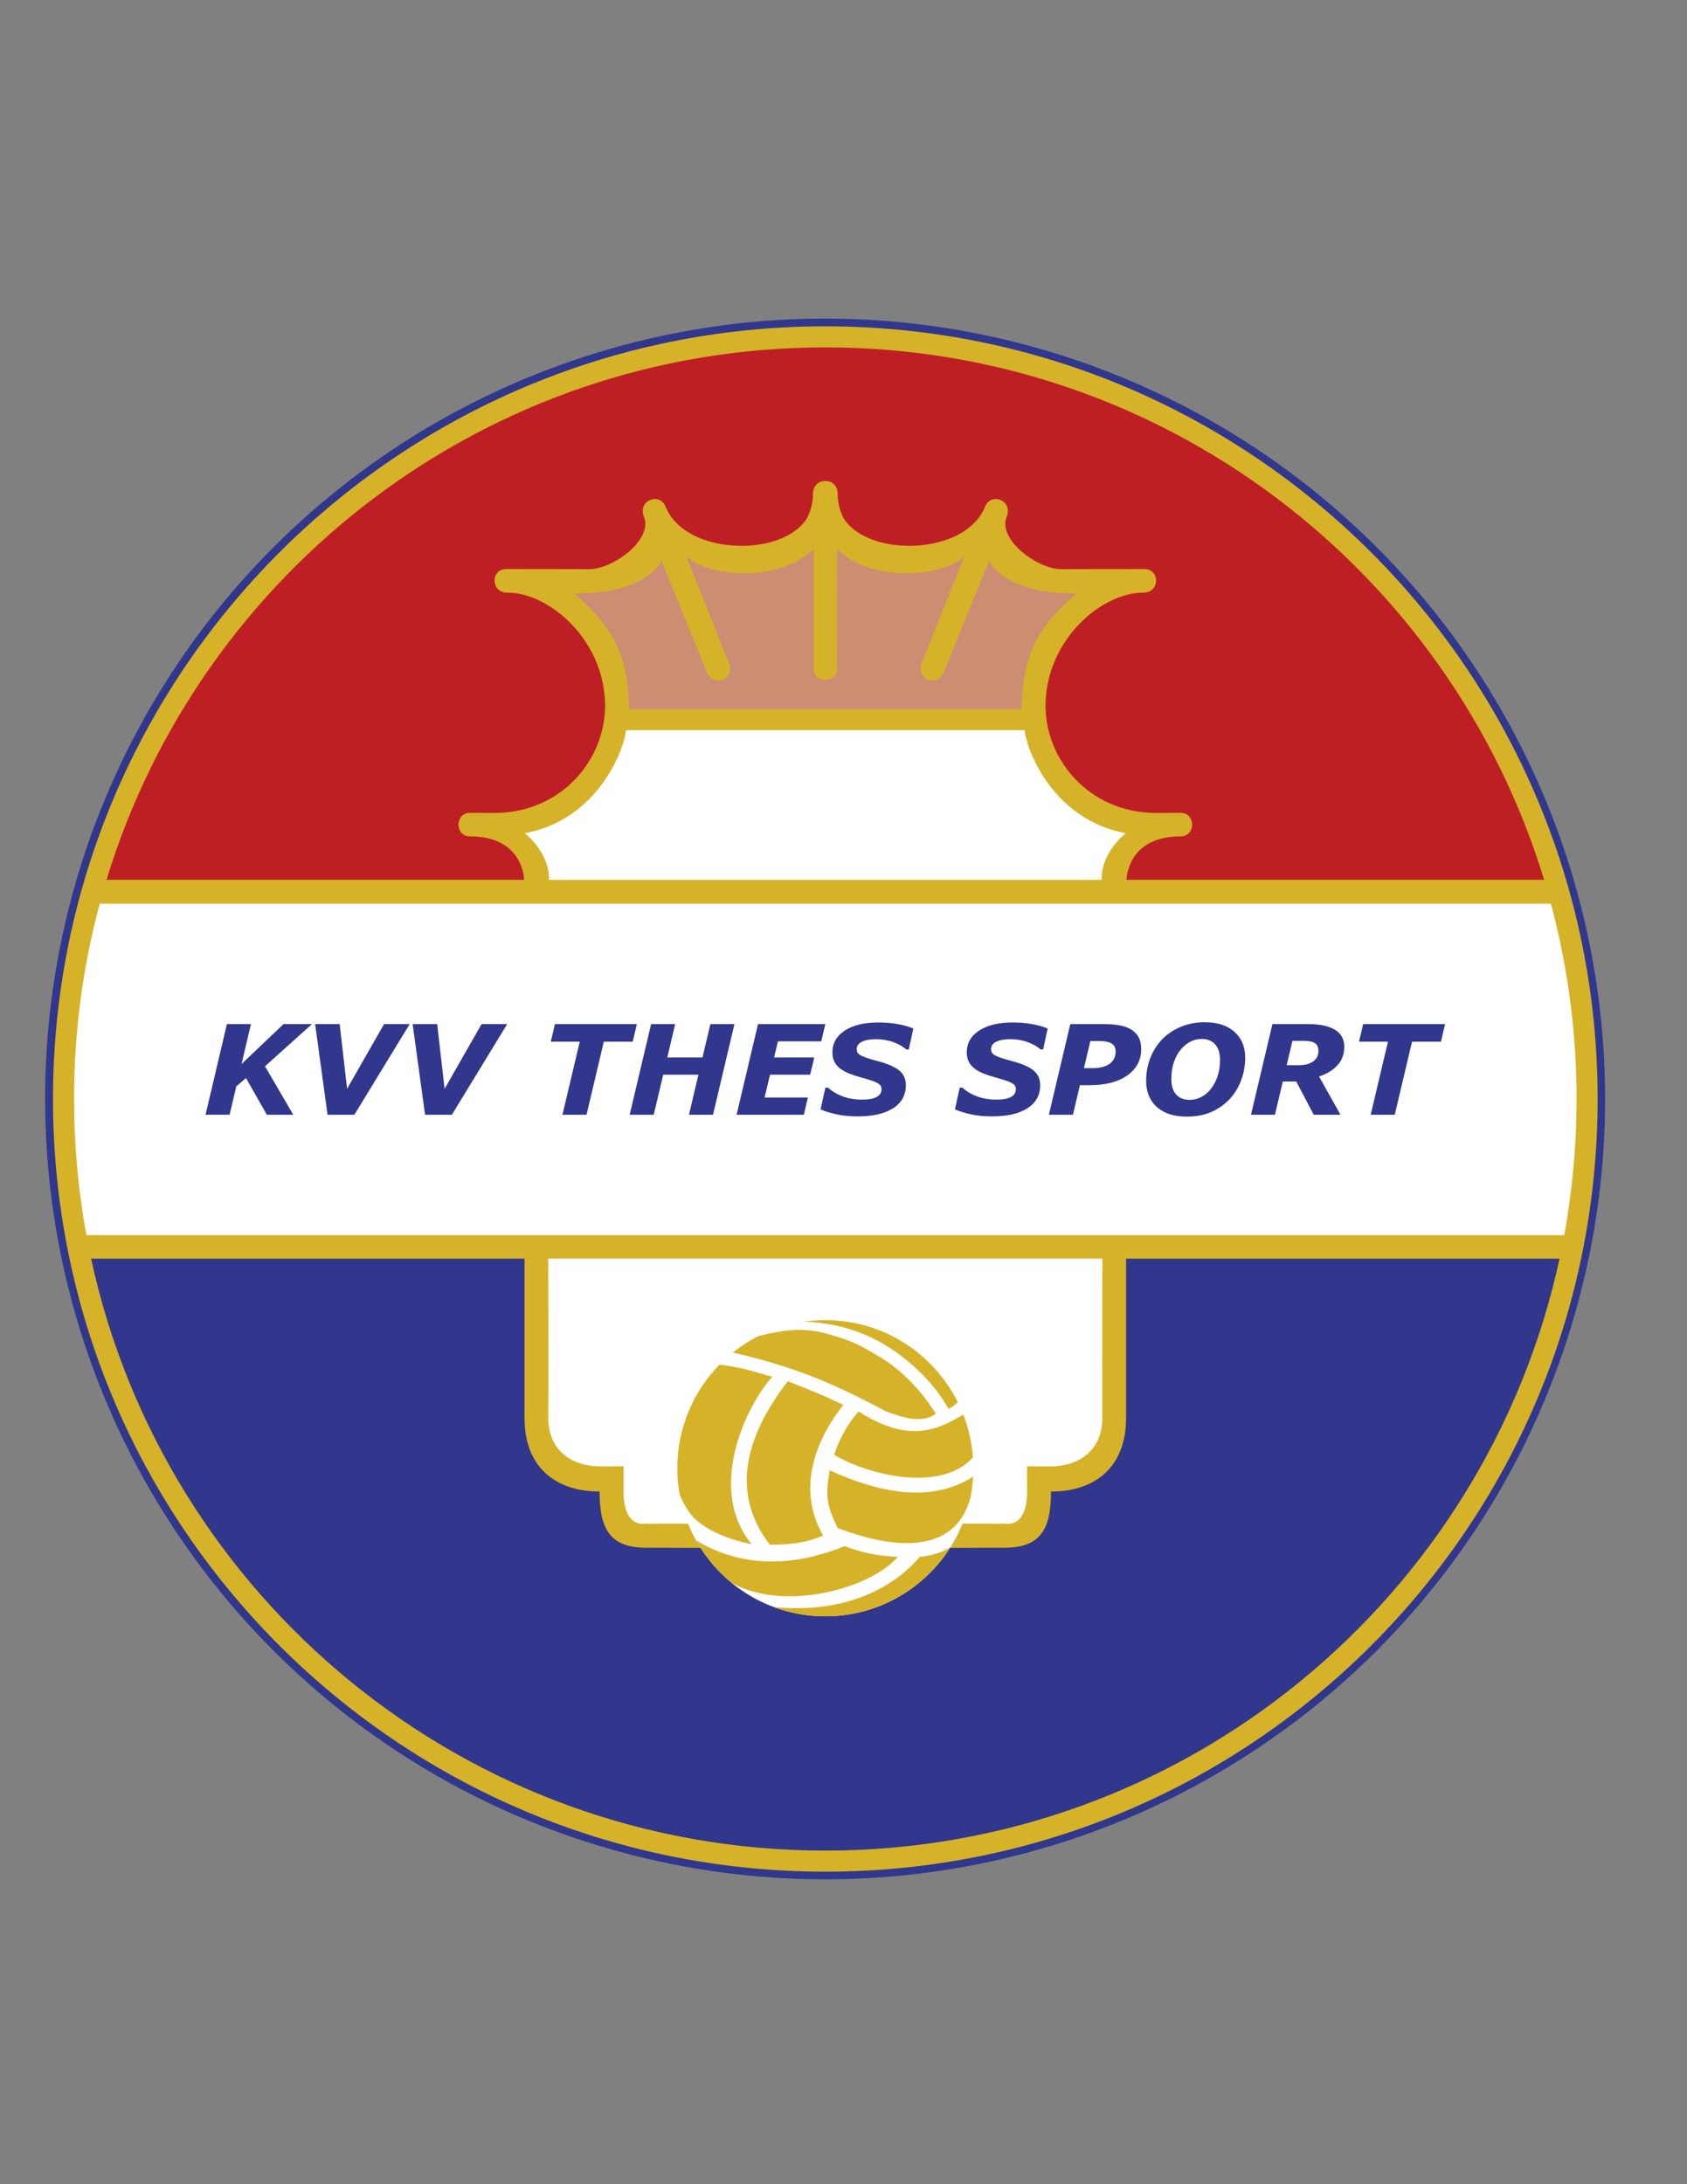 <?xml version="1.0" encoding="iso-8859-1"?>
<!-- Generator: Adobe Illustrator 24.0.1, SVG Export Plug-In . SVG Version: 6.00 Build 0)  -->
<svg version="1.1" id="Layer_1" xmlns="http://www.w3.org/2000/svg" xmlns:xlink="http://www.w3.org/1999/xlink" x="0px" y="0px"
	 viewBox="0 0 612 792" style="enable-background:new 0 0 612 792;" xml:space="preserve">
<rect x="0" y="0" width="612" height="792" fill="#808080" stroke="none"/>
<ellipse transform="matrix(0.707 -0.707 0.707 0.707 -194.089 328.426)" style="fill:#30378C;" cx="299.401" cy="398.499" rx="283" ry="283"/>
<path style="fill:#D6B229;" d="M299.401,678.676c154.739,0,280.176-125.444,280.176-280.179
	c0-154.733-125.437-280.173-280.176-280.173c-154.738,0-280.175,125.44-280.175,280.173
	C19.226,553.232,144.663,678.676,299.401,678.676"/>
<path style="fill:#30378C;" d="M408.509,456.409v57.536c0,0.119,0,0.229,0,0.327c0,17.443-10.994,26.596-27.225,26.563
	c0,13.978-3.96,20.501-17.356,20.377c-0.02,0-19.117,0.071-18.987,0.057l-45.54-0.022l-45.54,0.022
	c0.129,0.014-18.967-0.057-18.988-0.057c-13.395,0.124-17.354-6.399-17.354-20.377c-16.231,0.032-27.224-9.12-27.224-26.563
	c0-0.098,0-0.208,0-0.327v-57.536H33.049c26.554,122.696,135.707,214.63,266.352,214.63c130.645,0,239.8-91.934,266.352-214.63
	H408.509z"/>
<path style="fill:#BE1F24;" d="M170.567,303.284c-5.644,0-5.644-8.543-0.009-8.538c3.24,0,8.878,0.029,8.921,0.029
	c24.485-0.025,40.779-19.883,40.009-40.327c-0.859-22.918-20.422-39.589-35.483-39.556c-6.07,0.011-6.065-8.557-0.368-8.551
	c4.332,0.004,25.048-0.006,30.083,0.043c8.545,0.078,23.26-10.648,19.886-18.993c-2.386-5.913,5.662-9.073,7.86-3.632
	c7.209,17.795,42.48,18.414,51.281,4.174c0,0,2.171-3.695,2.162-8.616c-0.011-3.42,2.287-5.02,4.494-4.852
	c2.208-0.168,4.505,1.431,4.494,4.852c-0.009,4.921,2.162,8.616,2.162,8.616c8.801,14.24,44.072,13.621,51.28-4.174
	c2.198-5.44,10.247-2.28,7.861,3.632c-3.373,8.345,11.34,19.07,19.885,18.993c5.035-0.049,25.752-0.039,30.083-0.043
	c5.697-0.006,5.702,8.562-0.369,8.551c-15.061-0.034-34.623,16.638-35.482,39.556c-0.77,20.444,15.524,40.302,40.009,40.327
	c0.043,0,5.68-0.029,8.92-0.029c5.636-0.005,5.636,8.538-0.009,8.538c-19.442,0-19.568,15.731-19.568,15.731v0.007h151.487
	c-34.018-111.744-137.883-193.061-260.753-193.061S72.665,207.278,38.648,319.022h151.487v-0.007
	C190.135,319.015,190.01,303.284,170.567,303.284z"/>
<path style="fill:#FFFFFF;" d="M571.94,398.497c0-24.494-3.251-48.226-9.311-70.807H36.172c-6.059,22.581-9.309,46.313-9.309,70.807
	c0,16.86,1.542,33.357,4.473,49.371h536.133C570.398,431.854,571.94,415.357,571.94,398.497z"/>
<path style="fill:#FFFFFF;" d="M371.707,264.78c-0.169,0.009-144.443,0.009-144.613,0c-0.896,8.067-10.799,32.578-36.731,37.356
	c0,0,8.953,6.7,8.803,16.91c-0.012,0.012,200.48,0.012,200.469,0c-0.15-10.209,8.804-16.91,8.804-16.91
	C382.506,297.358,372.603,272.847,371.707,264.78z"/>
<path style="fill:#CD8D73;" d="M390.608,215.158c-26.397,0.42-31.815-11.783-31.81-11.783
	c-6.942,17.032-16.316,40.213-16.392,40.401c-2.153,5.401-10.544,3.039-7.93-3.626c11.742-29.304,15.479-38.714,15.441-38.599
	c-7.777,8.161-35.314,9.481-46.27-2.678c0,0,0.013,42.462,0.013,43.714c0,2.495-2.13,3.979-4.259,4.046
	c-2.128-0.067-4.258-1.551-4.258-4.046c0-1.253,0.014-43.714,0.014-43.714c-10.956,12.159-38.493,10.838-46.271,2.678
	c-0.038-0.116,3.7,9.295,15.441,38.599c2.614,6.665-5.778,9.027-7.931,3.626c-0.075-0.188-9.449-23.369-16.391-40.401
	c0.003,0-5.414,12.203-31.812,11.783c11.105,9.769,19.989,19.349,19.974,42.042h142.466
	C370.619,234.507,379.504,224.927,390.608,215.158z"/>
<path style="fill:#FFFFFF;" d="M399.908,456.385H198.895c0,0,0.087,37.552,0.019,57.872c-0.042,10.267,6.941,17.458,19.025,17.472
	c-0.014-0.014,8.445-0.028,8.268-0.037c0.019,0.023,0.019,9.002-0.009,9.041c0,14.459,8.712,11.597,8.742,11.624
	c0.029-0.046-0.04,0.212-0.04,0.166l14.723-0.007c7.967,19.676,27.247,33.561,49.778,33.561c22.532,0,41.81-13.885,49.779-33.561
	l14.723,0.007c0,0.046-0.068-0.212-0.04-0.166c0.031-0.027,8.742,2.836,8.742-11.624c-0.027-0.039-0.027-9.017-0.009-9.041
	c-0.178,0.009,8.281,0.023,8.268,0.037c12.084-0.014,19.067-7.205,19.025-17.472C399.82,493.937,399.908,456.385,399.908,456.385z"
	/>
<path style="fill:#D6B229;" d="M325.677,564.5c-11.127-0.3-19.217-3.885-19.217-3.885c-13.566,5.535-33.968,9.957-53.923-2.033
	c3.32,5.926,7.726,11.159,12.956,15.425C284.919,584.74,316.34,575.736,325.677,564.5z"/>
<path style="fill:#D6B229;" d="M280.66,582.706c5.835,2.174,12.148,3.369,18.741,3.369c19.15,0,35.948-10.033,45.455-25.12
	c-4.667,3.175-11.207,3.568-11.207,3.568C326.915,572.684,310.235,585.644,280.66,582.706z"/>
<path style="fill:#D6B229;" d="M344.068,510.795c1.603-0.46,2.108-1.393,3.421-2.313c-8.795-17.66-27.02-29.801-48.088-29.801
	c-2.608,0-5.17,0.197-7.68,0.556c14.81,0.588,26.867,5.346,37.816,14.505C332.634,496.369,339.184,502.075,344.068,510.795z"/>
<path style="fill:#D6B229;" d="M339.511,512.589c-5.118-8.006-12.114-15.745-20.683-20.763c-8.091-4.773-10.311-5.974-21.226-8.829
	c-7.614-1.438-13.515-0.724-22.081,1.366c-0.278,0.108-0.572,0.233-0.872,0.367c-3.111,1.62-6.044,3.532-8.762,5.707
	c24.814,5.772,38.001,12.11,55.681,21.414C326.094,513.408,334.122,516.731,339.511,512.589z"/>
<path style="fill:#D6B229;" d="M272.66,559.902c-15.944-19.349-2.913-48.964,7.494-60.668c-7.583-2.111-10.495-3.302-19.117-4.412
	c-9.48,9.683-15.331,22.934-15.331,37.554c0,3.26,0.305,6.445,0.861,9.545c1.229,3.046,3.352,6.842,5.634,8.902
	C259.579,557.75,272.66,559.902,272.66,559.902z"/>
<path style="fill:#D6B229;" d="M305.947,509.438c-7.345-3.517-11.419-5.188-20.166-8.595c-20.527,26.578-16.924,45.92-6.452,59.297
	c7.138,0,13.324-0.718,19.273-3.348C288.133,538.645,297.412,520.011,305.947,509.438z"/>
<path style="fill:#D6B229;" d="M311.453,511.8c-6.427,7.263-8.836,15.71-8.836,15.71c11.348,7.004,38.544,14.092,50.327,0.979
	c-0.392-5.452-1.594-10.678-3.491-15.56C340.617,518.163,330.158,523.77,311.453,511.8z"/>
<path style="fill:#D6B229;" d="M300.986,533.146c-1.67,10.035-0.984,12.629,2.855,20.897c23.179,8.865,43.124,8.263,48.205-11.058
	c0.494-2.459,0.816-4.978,0.961-7.546C342.765,542.026,326.981,545.012,300.986,533.146z"/>
<path style="fill:#30378C;" d="M106.389,404.206h-9.578l-7.571-13.284l-3.518,2.982l-2.43,10.302h-8.726l7.747-32.855h8.726
	l-3.414,14.482l15.211-14.482h10.315l-17.014,15.291L106.389,404.206z"/>
<path style="fill:#30378C;" d="M148.614,371.351l-20.061,32.855h-9.726l-4.501-32.855h8.899l2.688,23.466l13.407-23.466H148.614z"/>
<path style="fill:#30378C;" d="M183.987,371.351l-20.061,32.855h-9.725l-4.501-32.855h8.899l2.688,23.466l13.407-23.466H183.987z"/>
<path style="fill:#30378C;" d="M229.538,377.706h-10.492l-6.27,26.501h-8.728l6.269-26.501h-10.499l1.493-6.354h29.719
	L229.538,377.706z"/>
<path style="fill:#30378C;" d="M266.434,371.351l-7.769,32.855h-8.727l3.433-14.519h-12.782l-3.433,14.519h-8.727l7.77-32.855h8.727
	l-2.859,12.092h12.781l2.859-12.092H266.434z"/>
<path style="fill:#30378C;" d="M299.401,371.351l-1.47,6.245h-15.718l-1.389,5.847h14.573l-1.49,6.244H279.34l-1.966,8.275h15.694
	l-1.448,6.244h-24.403l7.77-32.855H299.401z"/>
<path style="fill:#30378C;" d="M311.229,404.802c-2.88,0-5.447-0.243-7.701-0.728c-2.254-0.485-4.203-1.088-5.846-1.809l1.741-7.877
	h0.95c1.553,1.383,3.377,2.454,5.473,3.211c2.096,0.758,4.35,1.136,6.763,1.136c2.472,0,4.289-0.327,5.45-0.982
	c1.161-0.654,1.742-1.592,1.742-2.814c0-0.456-0.094-0.849-0.282-1.18c-0.189-0.331-0.555-0.658-1.097-0.982
	c-0.543-0.323-1.286-0.643-2.228-0.96c-0.942-0.315-2.16-0.68-3.653-1.092c-1.643-0.441-3.118-0.919-4.421-1.434
	c-1.305-0.514-2.417-1.125-3.336-1.832c-0.92-0.72-1.617-1.551-2.092-2.493c-0.476-0.941-0.713-2.066-0.713-3.376
	c0-3.294,1.489-5.925,4.467-7.888c2.977-1.964,7.052-2.946,12.224-2.946c2.488,0,4.836,0.198,7.045,0.596
	c2.208,0.397,4.082,0.935,5.62,1.611l-1.651,7.568h-0.927c-1.176-1.053-2.725-1.934-4.648-2.643
	c-1.922-0.71-4.022-1.065-6.298-1.065c-2.232,0-3.958,0.315-5.179,0.943c-1.221,0.629-1.832,1.498-1.832,2.609
	c0,0.516,0.09,0.942,0.271,1.28c0.181,0.339,0.55,0.67,1.108,0.993c0.482,0.294,1.244,0.614,2.285,0.96
	c1.04,0.346,2.262,0.703,3.663,1.07c3.77,0.986,6.461,2.141,8.074,3.464c1.613,1.324,2.42,3.119,2.42,5.384
	c0,1.898-0.438,3.568-1.312,5.009c-0.875,1.442-2.081,2.612-3.619,3.509c-1.613,0.957-3.445,1.655-5.496,2.096
	C316.145,404.581,313.823,404.802,311.229,404.802z"/>
<path style="fill:#30378C;" d="M359.969,404.802c-2.88,0-5.447-0.243-7.701-0.728c-2.254-0.485-4.204-1.088-5.847-1.809l1.742-7.877
	h0.95c1.553,1.383,3.377,2.454,5.473,3.211c2.096,0.758,4.35,1.136,6.763,1.136c2.472,0,4.29-0.327,5.451-0.982
	c1.161-0.654,1.741-1.592,1.741-2.814c0-0.456-0.094-0.849-0.283-1.18c-0.189-0.331-0.554-0.658-1.097-0.982
	c-0.543-0.323-1.286-0.643-2.228-0.96c-0.943-0.315-2.16-0.68-3.653-1.092c-1.644-0.441-3.118-0.919-4.422-1.434
	c-1.304-0.514-2.417-1.125-3.336-1.832c-0.92-0.72-1.617-1.551-2.092-2.493c-0.475-0.941-0.712-2.066-0.712-3.376
	c0-3.294,1.489-5.925,4.466-7.888c2.978-1.964,7.053-2.946,12.225-2.946c2.488,0,4.836,0.198,7.045,0.596
	c2.209,0.397,4.082,0.935,5.621,1.611l-1.651,7.568h-0.927c-1.176-1.053-2.726-1.934-4.648-2.643
	c-1.923-0.71-4.022-1.065-6.299-1.065c-2.232,0-3.958,0.315-5.179,0.943c-1.221,0.629-1.832,1.498-1.832,2.609
	c0,0.516,0.09,0.942,0.271,1.28c0.181,0.339,0.55,0.67,1.108,0.993c0.482,0.294,1.244,0.614,2.284,0.96
	c1.041,0.346,2.262,0.703,3.664,1.07c3.769,0.986,6.46,2.141,8.074,3.464c1.613,1.324,2.42,3.119,2.42,5.384
	c0,1.898-0.438,3.568-1.312,5.009c-0.874,1.442-2.081,2.612-3.619,3.509c-1.613,0.957-3.445,1.655-5.496,2.096
	C364.884,404.581,362.562,404.802,359.969,404.802z"/>
<path style="fill:#30378C;" d="M414,380.442c0,3.913-1.663,7.068-4.988,9.466c-3.326,2.398-7.974,3.597-13.947,3.597h-3.303
	l-2.531,10.702h-8.728l7.77-32.855h12.105c2.202,0,4.121,0.148,5.758,0.441c1.636,0.294,3.05,0.802,4.242,1.522
	c1.176,0.721,2.074,1.659,2.692,2.813C413.691,377.283,414,378.721,414,380.442z M404.727,381.258c0-1.28-0.476-2.228-1.428-2.846
	c-0.951-0.618-2.364-0.927-4.237-0.927h-3.512l-2.327,9.841h3.125c2.642,0,4.699-0.525,6.17-1.578
	C403.992,384.697,404.727,383.2,404.727,381.258z"/>
<path style="fill:#30378C;" d="M451.726,383.575c0,2.692-0.468,5.34-1.402,7.943c-0.935,2.603-2.292,4.876-4.071,6.818
	c-1.945,2.118-4.215,3.74-6.808,4.865c-2.594,1.125-5.579,1.688-8.956,1.688c-4.599,0-8.198-1.158-10.8-3.475
	c-2.601-2.317-3.901-5.505-3.901-9.565c0-2.853,0.498-5.567,1.493-8.142c0.995-2.574,2.42-4.839,4.274-6.796
	c1.809-1.898,4.048-3.413,6.717-4.545c2.668-1.132,5.579-1.699,8.73-1.699c4.614,0,8.222,1.163,10.822,3.486
	C450.425,376.478,451.726,379.619,451.726,383.575z M439.309,394.784c1.025-1.309,1.828-2.828,2.408-4.557
	c0.581-1.728,0.871-3.718,0.871-5.968c0-2.353-0.577-4.196-1.73-5.527c-1.153-1.331-2.801-1.997-4.941-1.997
	c-1.402,0-2.741,0.313-4.015,0.938c-1.274,0.625-2.446,1.578-3.517,2.857c-1.04,1.221-1.877,2.74-2.51,4.556
	c-0.633,1.817-0.95,3.858-0.95,6.124c0,2.515,0.591,4.413,1.775,5.692c1.184,1.28,2.823,1.92,4.919,1.92
	c1.447,0,2.842-0.349,4.184-1.048C437.145,397.076,438.313,396.08,439.309,394.784z"/>
<path style="fill:#30378C;" d="M487.664,379.626c0,2.633-0.822,4.848-2.466,6.642c-1.644,1.795-3.876,3.149-6.697,4.06l7.784,13.879
	h-9.694l-6.344-12.047h-4.878l-2.86,12.047h-8.68l7.77-32.855h13.146c4.118,0,7.3,0.681,9.547,2.041
	C486.54,374.753,487.664,376.831,487.664,379.626z M478.3,381.051c0-1.32-0.434-2.256-1.301-2.807
	c-0.867-0.549-2.145-0.825-3.835-0.825h-4.298l-2.094,8.826h4.271c2.306,0,4.092-0.458,5.358-1.376
	C477.667,383.953,478.3,382.679,478.3,381.051z"/>
<path style="fill:#30378C;" d="M522.743,377.706h-10.492l-6.27,26.501h-8.728l6.269-26.501h-10.499l1.493-6.354h29.719
	L522.743,377.706z"/>
</svg>
